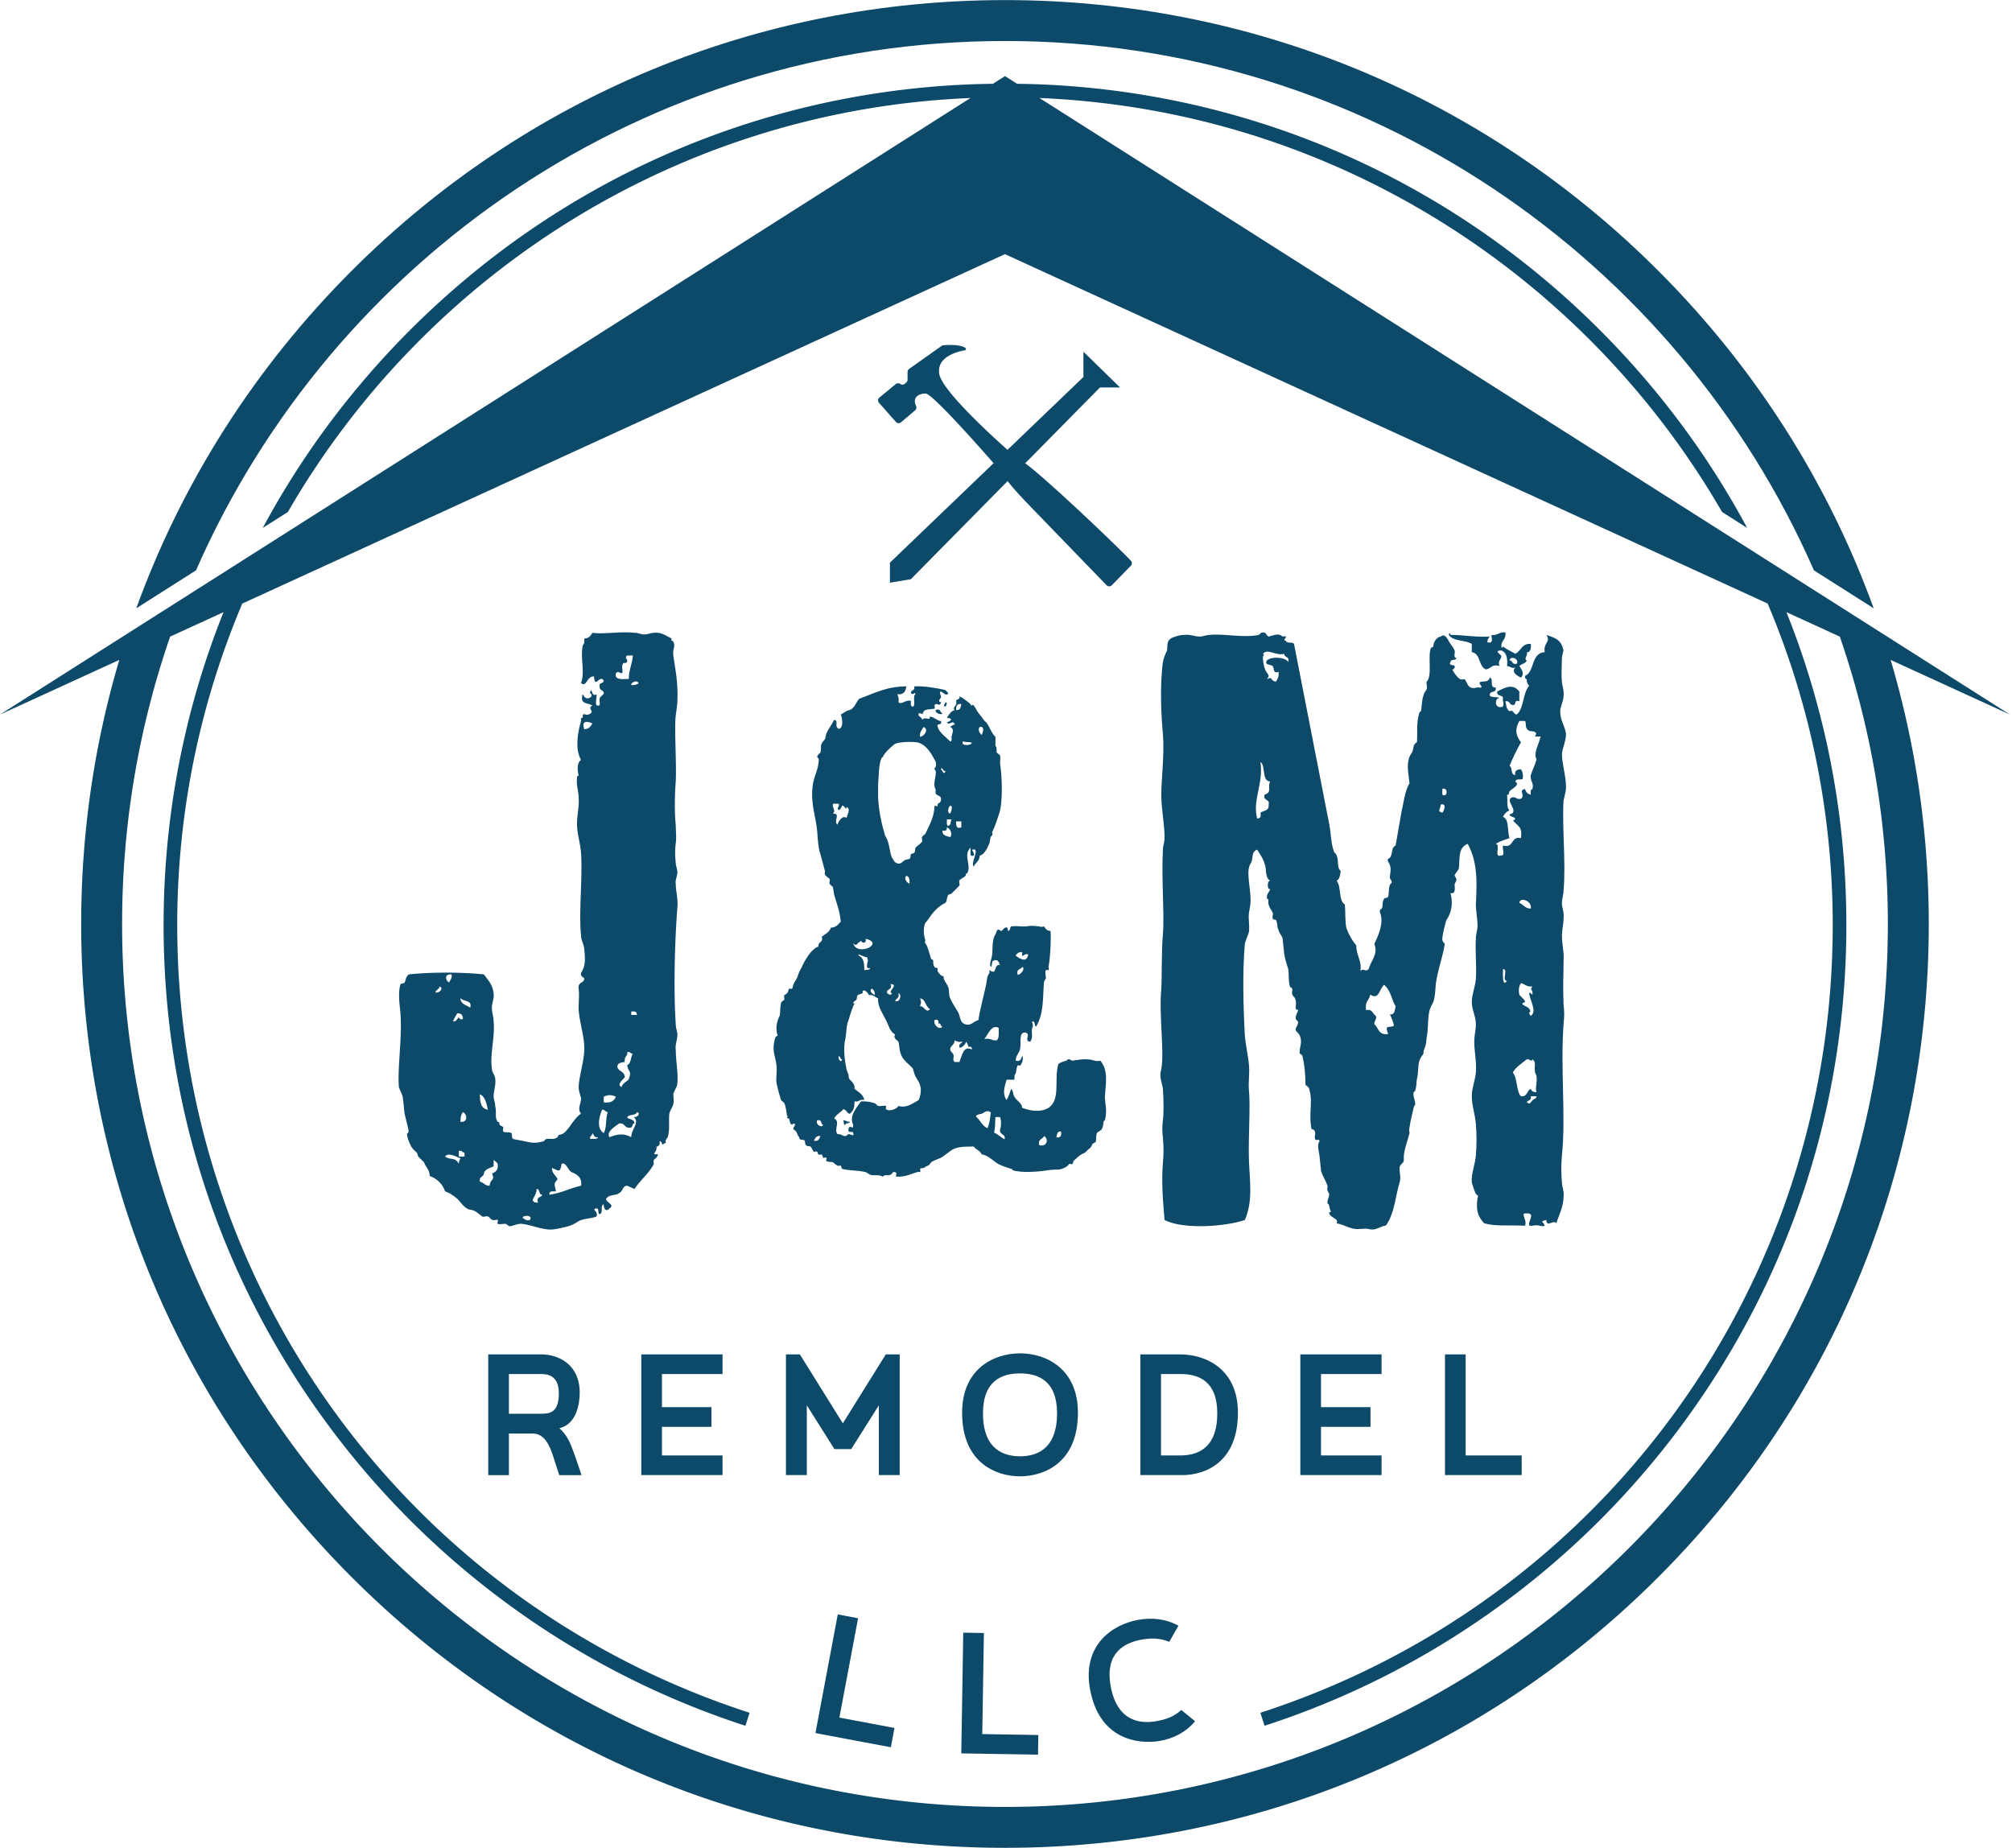 <svg xmlns="http://www.w3.org/2000/svg" xml:space="preserve" style="fill-rule:evenodd;clip-rule:evenodd;stroke-linejoin:round;stroke-miterlimit:2" viewBox="0 0 710 652"><path d="M190.922 498.827h-11.335v-14.006h11.335c3.105 0 6.281 1.083 6.281 6.859 0 6.931-3.393 7.147-6.281 7.147Zm6.498 5.127c6.137-1.516 7.148-8.809 7.148-12.491 0-10.107-7.509-13.573-13.574-13.573h-18.699v42.597h7.292v-14.656h8.375c2.96 0 5.126 1.949 6.931 7.076l2.455 7.58h7.869l-2.31-6.785c-1.732-4.911-2.743-7.222-5.487-9.748ZM226.302 520.487h28.663v-6.931h-21.371v-10.108h17.472v-6.931h-17.472v-11.696h21.371v-6.931h-28.663v42.597ZM297.42 502.22l-15.162-24.33h-4.909v42.597h7.364v-24.62l9.747 15.451h5.92l9.747-15.451v24.62h7.364V477.89h-4.909l-15.162 24.33ZM359.948 513.845c-5.126 0-13.068-1.877-13.068-15.162 0-11.552 6.714-14.079 13.068-14.079 6.353 0 13.068 2.527 13.068 14.079 0 13.285-7.942 15.162-13.068 15.162Zm0-36.316c-9.314 0-20.433 5.486-20.433 20.937 0 18.267 12.635 22.455 20.433 22.455 7.797 0 20.432-4.188 20.432-22.455 0-15.451-11.119-20.937-20.432-20.937ZM416.338 513.556h-6.642v-28.735h6.859c6.497 0 12.995 2.527 12.995 13.862 0 13.285-8.014 14.873-13.212 14.873Zm.072-35.666h-14.006v42.597h14.872c7.726 0 19.566-4.259 19.566-22.021 0-15.378-11.262-20.576-20.432-20.576ZM458.865 520.487h28.663v-6.931h-21.371v-10.108h17.472v-6.931h-17.472v-11.696h21.371v-6.931h-28.663v42.597ZM517.203 477.89h-7.291v42.597h27.074v-6.931h-19.783V477.89ZM354.64 14.47c127.45 0 237.27 76.92 285.47 186.78l21.08 13.39c-16.05-44.27-41.76-84.85-76.04-119.13C523.58 33.94 441.72.03 354.64.03c-87.07 0-168.94 33.91-230.51 95.48-34.281 34.28-59.991 74.86-76.041 119.13l21.08-13.39C117.37 91.39 227.19 14.47 354.64 14.47ZM302.8 570.994l-7.166-1.349-7.876 41.862 26.606 5.006 1.282-6.811-19.441-3.658 6.595-35.05ZM347.206 576.204l-7.293-.118-.692 42.597 27.074.441.113-6.931-19.783-.322.581-35.667ZM407.948 607.33c-5.122.893-13.766.493-16.047-12.595-1.984-11.379 4.696-15.108 11.026-16.212 3.129-.545 6.417-.605 9.669.807l3.256-5.697c-4.54-2.507-9.445-2.898-14.069-2.093-9.389 1.637-19.827 9.026-17.174 24.247 3.136 17.995 17.014 19.827 24.695 18.489 4.553-.793 9.023-2.892 12.424-6.929l-4.872-3.989c-2.711 2.525-5.779 3.427-8.908 3.972Z" style="fill:#0d4969;fill-rule:nonzero"/><path d="M316.148 148.883a1.29 1.29 0 0 0 1.803.13l4.985-4.229c.436-.37.596-.993.344-1.506-1.403-2.865.711-4.415 3.343-4.415 2.22 0 17.145 16.781 23.999 24.57l-36.58 35.097v7.074l7.381-1.23 34.15-34.622c2.303 3.022 6.399 7.275 7.873 8.798l27.047 27.945a1.29 1.29 0 0 0 1.851.004l6.709-6.87a1.285 1.285 0 0 0 .012-1.792c-6.92-7.202-30.997-29.912-37.297-34.365l26.397-26.762h7.074l-12.918-12.61v8.919l-26.799 25.713c-7.683-6.871-23.232-21.361-24.081-26.841-.942-6.081 6.559-7.869 9.054-8.292.38-.065.527-.562.221-.797-1.795-1.378-6.477-1.1-7.797-.99-.23.019-.445.099-.633.233l-11.475 8.128a1.29 1.29 0 0 0-.545 1.053v2.745c0 .372-.16.726-.44.972l-.517.451a1.29 1.29 0 0 1-1.477.157l-.283-.157a1.29 1.29 0 0 0-1.447.131l-5.773 4.744a1.292 1.292 0 0 0-.148 1.852l5.967 6.762Z" style="fill:#0d4969;fill-rule:nonzero"/><path d="M666.19 326.02c0 171.79-139.76 311.55-311.55 311.55-171.79 0-311.551-139.76-311.551-311.55 0-35.488 5.974-69.592 16.952-101.392l18.839-8.63c-13.872 34.645-21.151 71.968-21.151 110.422 0 64.01 20.05 124.96 57.981 176.28a297.79 297.79 0 0 0 64.98 64.36c25.18 18.24 52.89 32.32 82.35 41.87l1.48-4.58C143.71 565.21 62.539 453.52 62.539 326.42c0-40.22 8.19-78.558 22.957-113.453L354.64 89.672l269.138 123.292c14.771 34.899 22.962 73.241 22.962 113.456 0 127.1-81.17 238.79-201.98 277.93l1.48 4.58c29.46-9.55 57.17-23.63 82.35-41.87 24.87-18 46.73-39.66 64.99-64.36 37.92-51.32 57.97-112.27 57.97-176.28 0-38.448-7.28-75.773-21.146-110.421l18.834 8.629c10.978 31.8 16.952 65.904 16.952 101.392Zm43.091-73.887L366.816 34.582c4.055.168 8.09.418 12.104.748h.01l.01.01c97.78 8.08 182.05 64.54 228.75 145.32h.01l8.84 5.62c-13.61-25.37-31.03-48.87-51.95-69.8-52.35-52.35-120.8-82.75-194.19-86.56a308.11 308.11 0 0 0-11.479-.353l-4.281-2.719-4.28 2.719c-3.838.054-7.667.157-11.48.353-73.39 3.81-141.84 34.21-194.19 86.56-20.92 20.93-38.34 44.43-51.961 69.8l8.851-5.62C148.3 99.87 232.57 43.41 330.36 35.33c4.014-.33 8.049-.58 12.105-.748L0 252.133l42.105-19.289c-8.861 29.856-13.456 61.161-13.456 93.176 0 87.07 33.91 168.93 95.481 230.5C185.7 618.1 267.57 652 354.64 652c87.08 0 168.94-33.9 230.51-95.48 61.57-61.57 95.48-143.43 95.48-230.5 0-32.015-4.594-63.32-13.456-93.176l42.107 19.289Z" style="fill:#0d4969;fill-rule:nonzero"/><path d="m388.758 398.515-.014.029c.034-.034.032-.038.014-.029ZM333.693 247.733c-.23.693-1.156 1.388 0 1.62 0-.464.924-1.157 0-1.62ZM330.224 250.508c-.464 1.388 2.543 1.851 2.313 1.157-.926-.231-.463-1.85-2.313-1.157Z" style="fill:#0d4969;fill-rule:nonzero"/><path d="M372.784 401.318c.23-.924.23-2.311 1.62-2.081.23 1.387 0 2.314-1.62 2.081Zm-6.014 2.776c-.693-2.313 1.387-2.08 1.618-3.237 1.62.694 1.389 3.931-1.618 3.237Zm-12.259-2.08c-1.388-.696-2.314-1.853-3.701-2.314.463-2.313.231-2.545.463-5.552h1.618c.463.926.463 3.47 0 4.396-.231 2.08 2.083 1.387 1.62 3.47Zm-6.014-3.933c-1.85-.694-2.544-2.777-3.933-3.933-.694-.924 2.083-1.155 1.85-1.155.696-.232 1.852-1.619 3.24-.463-.464 2.774-.233 3.007-1.157 5.551Zm3.933-35.391c0 1.62.23 3.703-.696 4.397-1.617.23-2.313-.927-4.394-.464 1.387-1.619 2.544-5.32 5.09-3.933Zm-13.88 12.03h-1.619c-.924-.463-.231-1.62-.461-2.546-.233-.694-1.157-1.157-1.157-1.85 0-1.387 1.387-1.387 1.618-3.237.695.463 1.389.693 2.776.463-.463.693-1.387.693-1.157 1.85 0 .924 2.314-.694 2.314-1.85.463.461.693 1.156.926 1.85 1.156-.233 1.156.23 1.156.924-3.009-1.618-3.469 2.313-4.396 4.396Zm-8.79-14.804c2.546-.693.694 2.544 1.62 1.157.694 0 .463 1.157 1.157 1.157-.926 1.387-3.24-.464-2.777-2.314Zm-5.087-4.857c.461-1.852.461-1.156 0-2.776 2.081.23 1.85 3.007 3.47 3.7-1.157 1.85-2.083-1.156-3.47-.924Zm-.463 33.075c-2.083 1.157-4.396 3.007-7.17 2.083-.463 1.157-3.47 2.081-4.396 1.157-.231 0 .232-.927 0-1.157-.694-.231-1.851.23-2.775 0-.232 0-.926-.926-1.156-.926-1.389-.461-2.546-.694-4.857-.694-1.389 2.083-4.396 5.09-2.777 8.327 0 2.083-.926-.23-1.619 1.157-.463 2.313 1.387.693 1.619 1.619.464 1.618-.926.461-1.619.461-.231 0-.694.696-1.157.696-1.157 0-1.157-.696-2.776-.696-1.387-1.85 1.156-4.163-1.157-5.55.696-1.387 2.313-2.081 3.24-3.237 1.387.23 1.619 2.543 2.776 1.156.924-.926 1.157-2.083 1.157-3.933 1.617.463 1.617-.924 3.467-.463-.461-2.081-2.08-2.774-3.467-3.931.23-1.389-.696-2.313-1.62-3.239-.463-.461-.463-.924-.463-1.618l-.694-1.852c-.463-2.081-1.387-7.401-.463-10.871.463-2.313.233-4.626 1.157-6.707.23-.926.926-3.239 1.619-4.857 0-.463.464-.695.464-.695 0-.231-.464-.461-.464-.461.231-.696.694-.696 1.157-1.157.231-.463 0-1.157.463-1.62.461-.463 2.311-.463 1.618-1.156.463-1.387 2.083.463 2.313 1.156 1.62-.23 2.083.694 3.239 1.157-.232 2.776 1.618 5.32 2.775 7.633.926 1.85 1.389 4.164 3.239 5.088-.926 1.389.924 2.083 1.157 2.546.463 1.85.23 3.237 1.156 5.087.694 1.62 2.774 3.007 3.931 4.396.233.694.463 1.85.926 2.774 1.387 2.314 2.777 3.933 1.157 8.327Zm-28.22-15.497c.693.233.463 1.157 1.156 1.157-.23 1.389-1.619 0-1.156-1.157Zm-.463-81.65c-1.618-1.387 1.389-3.932-1.618-3.932 1.157-1.157-.232-1.62 0-3.47h2.081c.232 1.62-.924 1.157 0 2.313.693-.463.926-.925 1.156-1.618.927-.232 1.39 2.082 1.62.462 1.62.693 0 3.007 0 3.932-1.156-1.157-2.776.694-3.239 2.313Zm11.566 50.656c-.23.693-1.387.463-2.083.693 0-2.313-.23-4.394-1.85-5.089-1.157-1.387 1.85.695 2.776.463.694 1.85 0 1.389 0 3.47 0 .463.694.463 1.157.463Zm-3.007-9.716c-.693.463 1.85 1.619 1.387-.694 6.94 1.62-3.006 6.477-4.394 1.62 1.388 1.387 1.157-.231 3.007-.926Zm4.627 19.199c-.926-.463-2.083-1.387-1.157-2.313.924.463 1.157 1.157 1.157 2.313Zm6.013-.693c0 .924-1.387.463-1.619 0-.694-1.62 2.082-.926 1.156-3.24 3.24.233-1.387 2.777.463 3.24Zm2.314 0c1.387.463.463 3.47-1.157 2.774.23-.924 1.62-.924 1.157-2.774Zm3.93-38.63c-1.156-.461-2.08-1.85-1.156-2.774 1.156.23 1.156 1.387 1.156 2.774Zm-11.101-34.695c.231-3.238.231-7.632 1.157-9.483 0-.232.23-.232.461-.462.696-1.62 2.546-3.238 3.933-4.395 1.157-1.157 7.403-1.157 8.79-.694 2.081.694 3.7 2.544 5.087 5.089.233.694 1.39 1.619.927 3.238 0 .231-.464.694-.464.694 0 .693.694.925.464 1.619 0 1.851-1.157 3.932 0 6.014-.694 2.544 1.85 1.387 1.85 3.239 0 .925-.463 1.387-1.157 1.618 0 1.62-.463.695-1.157.695 0 3.932-1.85 6.938-3.237 9.945-.232.232-1.156.924-1.156 1.157-.233.23.23 1.157 0 1.617-.464.696-1.62 1.39-2.314 2.083-.23.694 0 1.387-.463 1.85-.23.233-.924.233-1.156.464-.231.463 0 1.387-.464 1.619-.46.231-1.387.231-1.617.461-.926.463-1.389 1.62-2.776 1.157-1.157-.461-1.157-1.157-1.851-2.081-.693-1.62-.693-3.7-1.619-6.246-.231-.694-.924-1.387-.924-2.081-1.157-3.7-2.083-8.327-2.314-12.722v-4.395Zm15.961-20.585c2.08.693.461 3.238-1.157 3.47-.233-1.851.694-2.314 1.157-3.47Zm7.863 15.497c-.693 1.85-1.156-.462-1.619-.462.232-1.62.693.925 1.619.462Zm.463 19.892c1.157.463 2.081 2.313 1.157 3.47-1.389-.463-2.776-.463-2.776-2.313 1.156.231 1.619 0 1.619-1.157Zm0-2.775h1.618c-.693 1.388.233 1.388-1.157 2.313-.693-.232-.461-1.388-.461-2.313Zm1.157-4.857c1.157 0 .231 2.312 0 2.775-1.389-.231-.463-2.545 0-2.775Zm-46.956 111.024c1.85-.463 1.156 1.39 2.082 1.62-.232 1.157-2.776 0-2.082-1.62Zm-1.157 7.171c.463-.924.926-1.851 2.313-1.618-.461.694-.461 2.081-2.313 1.618Zm52.044-112.645v2.082c-1.85.695-1.85-.694-1.85-2.082h1.85Zm0-41.404c-.231.927-.231 2.314-1.85 2.082 0-1.387.232-2.312 1.85-2.082Zm.463 13.185c2.083.463 1.85 0 3.239.463 0 .926-3.933 1.388-3.239-.463Zm6.014-5.088c2.082-.463.926 2.544.693 2.775-.924-.693-1.387-2.082-.693-2.775Zm15.036 79.569c0 .231-.233 1.155 0 1.155.461 0 1.156-.924 2.08-.461-.463 3.007-2.776 1.617-4.393.461-.233-.231 1.387-1.85 2.313-1.155Zm-1.62 7.864c-.693-2.083 1.157-1.85 1.62-2.776 1.156.463-.463 2.776-1.62 2.776Zm26.368 59.675 1.156-.693c.233-.463 0-2.314.464-3.238 0 0 .463-.463.693-.463 0 0 .835-.668.94-.722.674-1.361.451-1.6.68-2.748 0-.23.463-.463.463-.463.924-3.93 0-5.781 0-8.326.23-4.394 1.387-9.251-1.62-12.721-1.62.463-2.776-.463-4.394-.463-1.85-.231-5.089.463-5.552.463-.231 0-.694-.694-1.618-.463 0 0-.233.463-.463.463-1.62.463-2.083.693-2.776 1.156-1.62 5.551.926 12.491-3.47 15.497-2.314 1.388-5.551 1.388-9.251 0-.233-1.85-2.083-2.543-2.777-3.932-.693-.925-.23-1.851-1.156-2.775-.463 1.387-.926 2.775-1.62 3.931-1.62-2.313-.693-4.624 0-7.17h2.776v-1.157c0-.693.464-.924.464-1.156.23-.461.23-2.081.693-2.775 0 0 .924.231.924 0 0 .231.696-1.156.696-1.156 0-.233.461-1.85 0-2.083-.463.694-.463 2.083-2.313 1.62 0-2.313 1.617-2.777 1.617-4.857.233-2.083-.461-5.09 1.62-5.09 2.544.463-.694 3.007 1.85 3.24 1.389-1.851 0-3.703.926-5.32.231-1.157-.693-1.62 0-1.851.924 0 .463 1.618 1.157 1.851 2.774-4.627 2.313-9.947 2.774-15.5 0-.693.463-.924.696-1.617 0-.926-.463-2.083 0-2.777 0-.23.924 0 .924 0 .232-.23 0-.926 0-1.156.693-3.933.926-10.177.693-12.721-1.387 0-1.85-.926-2.313-1.62-.924.463-1.387 0-2.081 0-2.313-.232-2.543-.232-3.933 0-2.08.231-3.006-.232-5.087 0-1.157-.232-.463 1.62-1.62 1.62 0-2.776-2.313 0-2.083 0-.693.23-1.154-1.157-1.85 0-.23.924-.693 1.618-.924 2.081-.693 1.85-.463 3.933-.693 6.246-.233 2.08-1.157 3.237-.463 4.394.693-.463 0-2.081 1.156-2.314 1.62-.463 1.62.927 2.081 1.62-1.618-.23-1.387 1.387-2.081 2.313-1.389.464-1.85-1.619-1.62.464-.924 1.156-.924 2.543-1.156 3.93-.924 4.396-2.081 8.327-2.776 12.723-1.618.463-2.544 1.85-3.931 1.618-2.777-.231-2.314-2.774-3.24-4.394-.924-1.62-2.08-3.237-2.774-4.857-.696-1.85-.232-3.007-.696-3.933-.461-1.387-1.85-2.544-1.617-3.931-.694.231-1.62-.926-2.083-1.62-.23-.232 0-.926 0-1.156-.23-.233-.924 0-1.157-.463-.463-.694-.463-1.387-.463-2.314-.23-.463-.461-.23-.693-.463-.694-1.85-1.157-4.624-2.081-5.55-.232-.231 0-.926 0-1.157-.693-1.85-.693-4.857 0-6.013 0-.231.694-.694.924-1.157 1.85-2.776 3.47-4.627 6.246-6.014.463-.693.463-2.082.924-2.776.464-.23.927-.23 1.157-.463l2.776-2.774c.231-.463-.23-1.389 0-1.85.694-.927 2.314-1.157 2.314-2.083 0-.694.23-.231.463-.463 1.619-3.007-1.62-6.244 1.156-9.021.231 1.157-.693 3.47 1.157 2.777.461-1.39-1.85-2.314.461-2.083.926 1.389-1.618 4.626-.461 6.013.461-1.387 2.081-1.85 2.081-3.93 1.85-.233 3.006-3.47 3.469-4.396.464-1.851 0-1.851.927-2.775.23 0 0-.925 0-1.156.924-1.62 1.85-4.627 2.313-6.015 1.617-4.163 1.154-13.877.461-18.272 0-.695.232-1.852 0-2.777 0 0-.924-.693-1.157-.925-.23-.925.233-1.85-.461-2.313v-3.237c-1.389-1.157-2.313-4.165-3.239-5.09-.924-.693-1.85-2.313-2.313-2.775-1.157-1.157-2.081-4.164-2.775-3.239-.232.464-.463-.463-.463-.463-1.389-1.155-2.546-2.081-3.933-2.775.463 1.157-.924.925-1.156 1.62 0 .23.232.693 0 1.155-.231.927-1.387 1.389-.463 2.082-1.387.463-2.081 1.62-2.775 2.777 2.544.231 1.157 1.156 0 1.618.694 1.388 2.081-1.157 2.775.695-.694.23-1.157.462-1.618.925 1.618.693.694 2.082.461 3.47 0 .693.233 1.618-.461 1.618-1.62-1.618-3.933-3.238-4.396-5.088-.693-1.62 1.62-.232 1.157-2.082-1.62-.231-2.314-1.388-3.931-1.62 0 1.852-1.389-.231-2.776 1.157 0-1.157-1.62-.925-1.157-2.313 2.081 0 .924 1.156 1.62-.462.461-1.157 3.237-.925 3.93-1.157.233-.231 0-.925 0-1.157.694-1.388 1.851.926 2.314-1.156-1.387 0-.231-1.388 0-1.619 0-1.156-.924-2.081 0-2.081.463 0 2.082 2.081 2.543.462-.693-.462-.461-.926-1.617-1.157-2.083-.462-6.94-1.387-10.41-1.157.463 1.62-1.156 1.157-1.156 2.314.926 1.156 1.389-.694 1.619.463-1.156.693.231 3.931-.926 4.395-.924 0-.693-1.157-.693-2.082-2.081-.463-3.238 1.618-4.394.462.23-1.157 0-2.082-.463-2.775 2.082.231 3.006-.695 3.237-2.777-6.938 0-11.564 2.545-16.654 4.395-1.157 1.388-1.617 3.239-3.237 3.932-1.387.232-2.313 1.157-3.24 1.62.233 0 1.39 4.626-.693 5.088-1.85-1.156.232-2.775-1.62-3.238-.693 1.388-2.311 3.701-2.774 4.858-.463 1.85-.233 1.85-1.157 2.775-1.156 1.389-.463 1.851-.926 3.932-.23.232-1.156.925-1.156 1.62l.463.462c.232.463 0 1.388 0 1.62-.231 2.775-1.851 5.32-2.081 8.327-.696 6.245 1.157 10.64 1.618 15.497.232 3.47.463 6.476 1.156 8.327l1.62 6.013c0 .463-.231.926 0 1.157.23.693 1.387 1.156 1.62 1.62.23.463-.233 1.156 0 1.617 0 .233.924.926 1.156 1.157l.461 2.776c.926 3.239 2.083 6.014 2.313 9.484-.924.926-1.617 2.082-3.467 2.082-.463 1.618-2.083 2.314-3.24 3.238.694 2.082-1.387 1.619-1.156 3.469-1.157.231-2.081 1.388-2.777 2.083-1.156 1.387-2.08 3.007-2.774 4.394-.693 1.62-1.157 2.081-1.62 3.47-.463 1.62-1.156 2.313-1.619 3.237l-.463 1.62c-.231.231-.924 0-1.155 0-.232.463-.232 1.387-.696 1.62 0 .23-.924.693-.924.693-.232.463 0 1.157 0 1.62-.232.23-1.156.694-1.156 1.157-.463 1.617-.233 3.467-.463 4.394-1.157 2.313-1.62 4.857-.694 7.17-.926.232-.926.693-1.156 1.62-.927 3.7.23 5.32.693 8.789.233 2.081-.23 4.394 0 6.245.233 1.389 1.387 5.552 1.62 6.013.23.463.693.463 1.156 1.157.694 1.619.694 3.239.924 4.396.233.23.696 0 0 .461-.23.232.696.693.696.463.461 1.387.231 1.85 1.155 2.313-.231-.23 1.156-.926.926 0 0 .694-.694.694-.463 1.62 1.156.463 1.389 1.85 1.619 2.313.463.231.231.694.694 1.157.233.23 1.157 0 1.62.461.23.463 0 1.156.463 1.619.461.463 1.156.233 1.617.463.463.463.696 1.388 1.157 1.851.232 0 .926-.231 1.157 0 .232 0 .232.926.463.926.232.23.926 0 1.156 0 .231.23.463 1.156.463 1.156.231.231.924-.232 1.157 0 .23.231-.233.924 0 1.155.693.463 1.62.232 2.313.463.461.233.924.926 1.618 1.157.232.232.695 0 1.156 0 .233.232.233.926.463 1.156 2.544.694 5.553.463 8.327 1.157.233 0 1.39.926 1.62.926 1.387.461 3.007-.233 4.394.694.696-.927 1.852-.233 2.776-.694.694-.233.463-1.157 1.62-.926 1.387.693-.926 1.62 1.157 1.62 3.006 0 5.32-1.388 6.707-1.62.23-.231.693 0 .926 0 .23-.231 0-1.157 0-1.157.461-.463 1.387 0 1.85-.693.463-.463.463 0 .924-.463.696-.231.696-.694 1.157-1.157.926-.694 2.546-1.157 3.47-1.618 1.619-.926 3.47-2.776 4.857-3.239 1.85-.694 4.163-.694 6.709-.694.693 1.157 2.313 1.388 2.774 2.777 2.313.23 3.933 2.311 6.016 3.467 1.387.696 3.007 1.157 4.394 1.62.463 0 .463.463.463.463 3.237 1.157 10.177.463 12.721 0 3.933-.463 3.7.231 6.246-1.156 0 0 .924-.694.924-.927.233-.23.926 0 1.157 0 .232-.23.463-.924.463-1.156 1.156-.924 1.619-1.618 2.776-2.311 1.618-.696 1.387-.696 2.313-1.62 1.157-.926 1.157-.926 1.618-2.083Z" style="fill:#0d4969;fill-rule:nonzero"/><path d="M297.61 395.304c.23.694 0 1.62.693 1.62 0-.926 1.387-.23 1.62-1.157-1.157.231-1.157-.463-2.313-.463ZM443.625 288.793c-1.734-6.648 2.313-12.142 1.158-19.948 2.022 1.445.288 6.65 3.467 6.939-1.155 1.734.87 3.759-2.022 4.626-.579 2.312 2.022 1.445 1.446 3.469.288 2.314-1.736 2.024-2.891 2.89.288 1.446 0 2.024-1.158 2.024Zm2.024-58.114c1.734-2.024 4.626.867 7.517 0 0 1.446 2.025.867 1.446 2.891-1.157-1.734-5.783-2.024-7.517-.578-1.157 1.735 1.446 1.446 2.025 2.023.576.579 0 2.892 2.022 2.025.291 1.446-.288 2.602-.867 3.469-2.313-.289-.867-2.023-3.18-.867 1.446-1.735-.29-1.735-.867-4.048-.29-.867-.579-2.313-.579-4.048.579-.289.289-.867 0-.867Zm37.876 120.278c3.18 2.025 3.18-2.025 4.917-3.471 2.6 2.316 2.6 5.496 4.046 7.52-.288 1.446-.288 3.18-2.025 2.889.579 1.158 1.158 2.604 1.446 4.049-1.734.867-3.467-.578-2.022 2.892-3.47.579-3.47-2.313-4.916-3.47 0-1.446.867-1.446.579-2.892-1.158-.579-1.158-2.601-3.47-2.022-.579-3.182 1.157-3.47 1.445-5.495Zm24.867-67.078c2.312-.578 1.155 2.314.576 2.89-2.022-.576-.576-1.155-.576-2.89Zm.576-5.493c2.025-.868 2.025 3.18 0 2.024v-2.024Zm23.709 17.346c-.867-2.601 0-6.65-2.313-7.517.579-1.155 1.158-1.734 2.313-2.312-1.155-.867-.577-3.469-.867-5.493.867.289.579-.867.867-1.157.578-.867 4.049-2.313 2.024-3.469.291-1.158 1.734-.579 2.604-.868.288-1.446 0-2.602-.579-3.469-1.446 0-2.313.577-2.025 2.023-1.734 0-.867-2.892-2.024-3.18 1.157-2.891 2.603-5.783 4.049-8.385-1.734-2.313-2.313-4.337-.579-7.517h2.025c.579.867-.291 2.602 1.445 3.469.867.29 3.468 0 2.025 2.025h2.022c-.867 3.469-2.601 5.782-1.446 8.094-.576 2.025-1.445 3.76-2.022 5.494-.29 2.314 1.155 2.602.577 4.916-.867.288-.577 1.446-.577 2.024-1.157-.29-1.736-.867-2.024-2.024-2.604.578.288 2.024-1.446 3.469-1.446.29-1.734-.579-2.892-.579-3.47.869 2.892 5.205-1.157 6.072 0 .867 1.736.867 2.024 1.445 0 .289-.579.867-.867.579 1.734 2.313 3.471 2.025 2.892 6.36-3.759-.867-2.313 3.761-6.362 2.603-.288 1.158.867 3.759-.576 3.471-2.892 1.155 0-4.05-2.025-4.05 1.446-.867 3.18-1.445 4.914-2.024Zm3.47 22.841c.288-2.312 4.626-.576 4.049 2.025-2.024 0-2.603-1.446-4.049-2.025Zm.579 28.337c1.446.288 2.025 1.446 4.047 1.155-1.156 1.446.29.867 0 2.892-.577-.288-.577-.867-1.156-.579.289 2.892 2.892 6.362.579 8.096-1.445-1.734.577-.867-.579-2.601-.578-.579-2.024-1.158-2.312-1.446-.291-.867.867-.579.867-.867 0-.869-2.025-2.315-2.025-2.603-.288-1.155-.288-2.892.579-4.047Zm5.492 38.455c-1.155 0-1.734-.291-2.022-1.158-1.445.579-1.157 2.892-3.47 2.604-1.734-1.737-1.158-6.362-2.892-8.387 1.158-2.024 3.18-3.179 4.917-4.625 1.155-.288 1.733 1.157 2.022 0 1.445.867.578 2.601.869 4.046 0 1.158.576 1.158.576 2.025.291 2.313-.576 4.049 0 5.495Zm-1.445 2.889c-.867.87-.867 1.736-2.022.579.576-.579 1.733-.579 1.445-2.022h2.022c0 .867-.867.867-1.445 1.443Zm-10.409-46.26c2.025-.288-.576 4.337 1.446 4.047-1.734 2.603-1.446-2.601-1.446-4.047Zm-82.114-31.226c-1.155-.29-1.155 3.468 0 2.892-.288 1.155-1.445 1.734-1.155 3.468.867 0 .288 1.157.579 2.024.288 1.158.867 1.734 1.446 2.892.288.579-.291 1.446 0 2.025 0 .578 1.155.288 1.155.578.579.867.288 2.313.867 3.468.291 1.158 1.157 2.025 1.446 2.892l.578 5.495c.289 2.022.867 3.468 1.446 5.492.288 1.734 0 4.337.579 6.071 0 .291.579.291.867.867 0 .579-.288 1.446 0 2.025.288.867.867.579 1.155 2.025.291.866 0 2.024 0 2.891.291.579.87.288.87.579 0 .576-.87 1.443-.87 2.889 0 .291.87 1.158.87 1.158 0 1.445-.87 1.733-.87 2.891.291.867 1.158 1.155 1.446 2.025 1.158 2.601-.288 4.046 0 6.359 0 0 .579.291.869.579.867 3.47 1.155 6.938 1.155 10.409.867.866 1.158.578 1.446 2.024 1.158 4.047-.288 7.805.579 13.01 0 .869.579.578.867.869 1.158.867 0 2.313.579 3.468.288.291 1.734-.288 1.446.579-.867 1.446-.291 2.891 0 4.916l.579 5.492c.576 2.025 1.733 3.471 2.312 5.493 0 .291-.29.867 0 1.446 0 .29.576 1.157.576 1.157 0 1.446-.866 2.313-.576 3.468 0 0 .576.291.576.87 0 .576.579 2.022.579 2.022 0 .29-.867 0-.579.578.579 1.734 3.471 1.734 2.604 3.471 2.892.579 5.204 2.313 7.808 2.024 2.601 0 1.734-.29 3.467 0 2.025.577 3.183-.29 4.05-.578.867-.291 1.155-.579 2.022-.579 3.182-4.338 3.47-10.988 4.916-15.325.579-2.022-.288-3.759 0-5.492.288-.867 1.158-1.158 1.446-2.025v-1.446c0-2.313 1.734-6.938 2.024-8.384 0-.579-.29-1.155 0-2.024.288-2.313 1.155-5.493 1.446-6.939 0-.288.576-1.157.576-1.157 0-1.446-.867-2.889-.576-4.335 0 0 .576-.291.576-.579.579-2.024.291-2.313.579-4.049.579-2.022.291-4.626.867-6.359.291-1.158 1.158-2.025 1.446-2.604 0-1.155.291-1.734.579-2.313.579-2.024.29-1.733.579-3.47.578-2.892.288-6.071.866-8.963.291-1.446 1.158-2.891 1.446-3.468.867-2.315.579-5.204 1.158-8.095.867-4.629 2.313-8.387 2.892-12.434 0 0-.87-.867-.87-1.445 0-2.025 1.158-6.072 1.446-6.939 2.024-2.891 2.312-6.362 1.445-9.541 2.024.576 1.446-2.313 1.446-2.892 0-.579.578-1.158.578-1.446.289-.867-.578-1.445-.578-2.024 0 0 1.158-1.734 1.445-2.025.58-3.18-.578-7.517 3.181-8.963 3.761 6.65 3.181 14.746 2.891 21.396 0 2.604.579 4.917.579 7.517 0 1.446-.579 2.892-.579 4.338-.288 4.916.29 9.829 0 14.458-.288 2.891-1.445 5.492-1.445 8.095 0 2.601 1.445 5.205 1.445 7.806 0 2.024-.577 4.049-.577 6.071 0 3.758.867 7.229.577 10.987-.288 2.892-1.445 5.495-1.445 8.387 0 3.179 1.157 6.359 1.445 9.83.29 3.467.29 7.517 0 10.987-.288 3.468-1.734 6.647-1.445 9.539.29 1.158 1.157 3.758 1.445 4.049.29.579 1.157.579.579 1.446-.579 4.337 0 6.359 2.313 8.963 4.049 1.155 8.096.579 14.458.867.867-2.313-2.025-4.626.579-4.338 4.046-.288-1.446 4.917 2.022 4.338 2.312-.579 3.182.579 4.337 0 0-.288-.867-1.446-.867-1.446 0-.288 1.446-.579 1.446-.579 0 2.892 2.603-.288 3.47 1.158 1.155-3.18 2.601-6.071 2.601-9.542.291-1.446-.579-3.47-.579-4.916-.288-2.892-.288-6.359 0-9.539 1.446-13.591-.576-30.65.579-46.262.291-3.18.291-4.338 0-6.939-.288-6.362 0-10.408 0-15.324.291-2.892-.579-5.784-.579-8.963 0-2.025.579-4.05.579-6.071.291-2.025-.579-3.759-.579-5.496 0-1.445.579-2.891.579-4.337.867-10.409-.579-21.972 0-31.802.291-1.446.867-3.181.867-4.627 0-4.048-1.446-8.385-1.446-11.854.291-2.313 1.446-4.625 1.446-6.939-.288-2.603-2.022-4.915-2.022-7.518-.291-1.735 1.155-3.758 1.155-6.071.291-1.446-.579-3.76-.579-4.916-.288-2.602 0-6.65 0-8.384 0-.579.579-2.892.579-2.602-.867-3.76-2.601-4.337-6.071-5.494 1.734 2.602-1.158 2.602-.579 6.071-4.914.29-3.468 6.94-6.938 8.386 0 .577 0 1.156.579 1.156 0 1.156.288 1.735.866 2.313-2.312 2.602-1.736 7.806-4.337 10.119-1.446 0-.867-1.734-2.603-1.156-1.155-.578-1.155-2.313-1.446-3.469 1.446-.29 1.446.866 2.024 1.156 2.313.867.579-2.023 2.892-1.156v-3.47c-2.313-2.891-4.916-1.445-7.805 0-.291 1.734 1.446 1.157 2.022 2.024-.288.867.867 3.469-.576 3.469-2.025.289-2.316-1.734-1.446-2.89 2.313-.869-2.603-.29-2.603-1.157-.289-2.024 2.603-.579 2.024-2.891-2.313.289-.579-3.181-2.024-3.471-.289 1.157-1.158 1.446-2.892 1.446-2.313.289 2.025 2.602-1.446 2.025-3.758 1.156-3.47-2.025-4.625-2.892-.289 0-1.159.29-1.446 0-.867-.289-2.313-2.313-2.892-3.469.288.288 1.158-.579.867-1.158-.288-.577-2.312 0-1.446-1.445 0-1.157 2.024-.289 2.024-1.445-1.157 0-.287-1.735-.578-2.602-.288-.868-.867-1.446-1.446-2.314-.866-1.156-1.733-4.048-3.467-2.602-1.737.289-2.604 2.314-2.604 3.47-.288.578-.867.288-.867.578-1.157 3.181.579 9.831-1.445 11.854-.289.289.288 2.025 0 2.602-.289.868-.867.868-1.158 2.314-.576 1.445-.576 3.759-.867 5.493 0 0-.579.289-.579.578-1.155 3.47-.576 6.94-.867 10.409-1.734.867-.867 2.602-2.022 4.048-2.025 2.892-.869 7.517-.579 10.409-1.736 2.891-2.024 6.65-2.891 10.407l-2.025 11.566c-1.734.867-.867 2.892-2.025 4.337-.288.289-1.155.289-.576 1.446 1.446 2.025.576 4.047.576 5.493 0 .867.87.867.579 2.024 0 0-.579.288-.579.579-.576 2.022-.288 2.892-.576 4.047-.29.867-1.157.29-1.445.867-.87 1.157-.291 2.891-.87 3.47-.288.288-.867.288-.576 1.446 1.446 3.47-.579 8.096-2.025 10.987 1.446 3.759-1.158 5.783-2.025 8.963-1.445 1.158-1.445-.579-2.891.579.579-3.759-1.446-5.204-1.446-8.963-1.446-1.736-2.601-3.758-3.468-6.074-.578-2.601-.29-5.492-.578-8.384-2.313-1.445-1.158-6.359-2.892-8.384 1.158-.579 1.158-2.024 1.446-3.47-1.446-1.155-.579-3.471-1.446-5.492-.288-.867-.867-.579-1.158-2.025-.867-2.604-.867-6.071-1.446-8.963l-12.43-63.609c-.579-.867-2.604 0-2.892-1.156-1.736 0 1.734-2.024-1.157-1.446-1.446-1.446-3.468-.288-4.914 0-1.158-.578-.579-1.446-2.025-1.446-.866 0-.866.579-1.445.868-5.495 1.157-12.722-.579-17.35 0-1.155 0-2.312.578-3.468.578-1.736 0-3.47-.867-5.495-.578-1.733 0-3.179.578-4.625 1.157-1.734 1.156-1.155 2.602-1.446 4.337-.579 1.156-1.155 2.602-1.446 4.047-1.155 8.385-.578 19.662 0 25.444.579 7.228-.578 16.191-.578 21.396 0 5.204 1.157 10.117 1.157 15.322 0 1.445-.579 2.603-.579 4.049-.578 9.83.579 22.842 0 29.78-.578 6.362-.288 14.746-.578 19.371-.867 8.963 1.157 22.554 0 28.337-.867 2.892.29 4.626.578 6.938.291 4.338.291 8.963 0 10.988-.288 2.312-.288 4.337 0 6.071.291 3.759.291 5.783 0 8.963-.578 6.65 0 13.588.579 20.238 6.65 3.471 21.684 2.313 28.334 0 2.892-6.65 1.737-13.588 1.446-20.817-.288-8.672.579-18.793 0-24.864-.288-2.891.291-5.783 0-8.963-.288-3.47-1.155-6.94-1.446-10.408-.578-10.7-.866-22.554 0-32.384.291-1.445 1.158-2.891 1.446-4.337.291-2.025-.288-4.337 0-6.65.291-1.734.579-2.892.579-4.337 0-4.626-1.734-10.409 0-13.01 1.158-1.736 0-4.049 2.313-4.916.867 1.446 2.024 2.891 2.603 4.916.867 2.022 0 4.914 2.022 6.071Z" style="fill:#0d4969;fill-rule:nonzero"/><path d="M535.28 234.148c-1.734.579-1.446-1.156-2.603-1.156.29-1.735 3.47-.579 2.603 1.156Zm-15.903-6.939v2.891c3.182.579 2.315 4.915 4.916 6.073 1.734 0 2.024-2.025 4.916-1.158-.867-1.734.579-2.312.579-3.469 0-.579-2.892-2.023 0-2.023 1.734.577 2.312 2.602 2.022 5.492.867 0 1.445.869 2.891.579-1.446 1.446.579 2.892 2.025 3.469 1.446-1.446 0-3.179-.579-4.048.867-.867 2.313-.867 2.604-2.023-1.158-.289.576-2.025 0-2.892.866.29 1.733-.867 1.445-2.891-3.182-.288-3.47 2.602-5.495 3.47-1.446-.868-2.891-1.446-4.337-2.602 0 .288-.288.867-.576 0 0-2.314 1.734-2.314 1.443-4.916-2.313-.288-2.601 1.158-4.914.868 0 1.157.867 3.18-1.445 2.602 0-.868.288-1.445.867-2.024-5.205.289-9.252-.578-13.88-.578 0-.579-.576-.868-.576 0 1.443 2.313 5.781 1.734 8.094 3.18ZM223.613 394.109c2.288 2-.857 4.285-.857 7.142-2.856-1.428-4.569-1.141-7.711 0-1.144-2 1.998-3.713 3.426-4.854 2.288-.288 1.716 1.997 4.285 1.425.572-.284.288-1.425 1.144-1.425 0-1.429-1.713-1.429-2.572-2.001.287-1.428 3.144-.572 3.429-2 1.428.285.284 2-1.144 1.713Zm-10.568 5.714c-2.57-1.713-1.713-5.427-.572-8.283 1.144 0 1.144.856 2 .856-.856 2.285-.284 5.426-1.428 7.427Zm0-12.853c1.428-.572 2.285-.859 4.285 0-.572 1.428-1.713 2.285-4.285 1.997v-1.997Zm4.285-149.4c.857-.856.857-.286 2 0 .857-.286-.287-2.285.57-3.427.287-.572 1.143.286 1.428-.858.287-.571-1.141-1.143 0-1.999h2c-.284 3.143-1.428 5.142-1.428 8.284-2 0-5.142.571-4.57-2Zm5.426 120.547v-1.141c1.144-.288 2.001 0 2.001 1.141h-2.001Zm-.856 22.567c-.285.857-2 1.144-2.57 2.857-2-.857.857-2.857 1.141-3.429 0-1.997-2-1.997-2.569-3.426-.287-1.716 1.428-1.716 2.569-2-.284-2 1.144-2 .857-3.429 1.144-.284 1.144.572 2 .572-.856 1.144-.572 3.429-2 3.998.287 2.572 1.716 1.716.572 4.857Zm3.429-139.685c.284.284-2.285 1.142-2.573.57-.284-.286 1.716-1.999 2.573-.57Zm-17.141 160.824c0-1.144.859-1.144.859-2 .569.572.569 1.715 1.997 1.428-.284.857-1.713.572-2.856.572Zm-1.998-144.542c-1.144-3.142 1.141-2.857 2.857-1.999-.572.856-1.144 1.999-2.857 1.999Zm-1.144 161.108c-3.998.86-6.855 2.573-11.14 3.145-.287-1.429 1.141-1.144 2.285-1.144-.572-2.857-.856-2.57.572-4.285-.572-1.429-2-1.998-2-3.998 2.285.856 2.857 2 3.428-1.429 1.429-.856 2.285 2.285 3.426 2.857 1.144.572 4.001 1.428 3.429 4.854Zm-15.14 6.001c-3.998-.287-.285-2.287-.57-4.857 1.429 0 .57 2.001 1.998 2.001-.285 1.141-2.285.569-1.428 2.856Zm-2.857 5.999c-1.426.572-1.713-.288-2.57-.572-.284-1.144 3.714-1.144 2.57.572Zm-13.425-16.282c1.144 2.569-.572 1.713-.857 4.282-1.713 0-2-1.141-3.428-1.428-.285-1.998 1.143-1.428 1.428-2.854.287-1.429 1.428-1.716 3.429-2.572v-2.285c.572.572 1.141.856 1.428 1.428.285 2.285-.856 2.857-2 3.429Zm-1.429-22.567c-2.285-.285-2.856-2.285-2.856-5.429 2 .859 2.284 3.428 2.856 5.429Zm-6.283-35.993c-1.143-.856-3.428-1.144-3.428-3.428.856 1.428 4.285.571 3.428 3.428Zm-3.428 40.278c0-1.716.284-2.572.856-3.429 1.429.572 2.001 3.713-.856 3.429Zm1.428 12.281h-2v-1.998c1.144-.287 1.144.572 2 .572v1.426Zm-2 2.572c-1.429-2.572-2.57-1.144-4.857-2.572 1.143-1.713 4.285.287 5.429.572-.288.572-.572 1.144-.572 2Zm-2.57-66.843c.285 1.429-.572 1.998-.859 2.857-1.428-.859-1.713-3.144.859-2.857Zm1.998 13.71c1.428 0 2 .572 2 2-.856.287-1.144 0-1.428-.572-.572.288-.572 1.429-2 1.429.287-1.141.859-1.713 1.428-2.857Zm-7.711-7.427c.284-.856 1.428-1.141 1.428-1.997 1.713.284 0 2.569-1.428 1.997Zm77.126 59.132c.287-.288 1.428-1.144 1.428-2.001-2.856.288 0-.856-.571-2.569.859-.287 1.428-.857 1.143-2 .572 0 .857.571.857 1.143.572 0 .856-.572 1.428-.572-.572-.856.572-1.713.572-2 .857-2.857.285-5.142.572-8.283.285-1.144 1.141-2.285 1.428-3.429.285-1.141 0-2.285 0-3.428.285-1.426 1.429-2.57 1.429-3.998.284-3.998-.572-7.714-.572-11.712-.287-1.713.572-3.429.572-5.427 0-.859-.572-2.287-.572-3.428-.857-13.141-.287-30.566.572-41.422.284-3.141-.572-5.426-.572-8.283-.287-1.144.572-2.857.572-4.001 0-1.141-.572-2.285-.572-3.426-.287-2.285-.287-4.857 0-6.857.285-2.57 0-3.998 0-6.283-.572-5.998-.287-11.998 0-15.711.285-7.427-.572-18.568 0-23.138.285-2.285.572-3.714.572-5.428.284-6.284-.859-11.426-1.429-15.711-.287-2.857.857-2.857 0-4.856 0-.286-1.143-.286-.571-1.142-2.001-.858-3.429-2.287-6.286-2.001-1.141 0-1.998.572-3.426.572-1.144 0-2-.572-3.429-.572-5.142-.57-10.571.572-14.853 0-.572.858-1.144 2.001-2.857 2.001v1.142c0 .857-.572 1.143-.572 1.428-.856 4.57.857 9.142-.572 13.141 2.001 1.713 2.001-2.571 4.57-2.286.287 4.571 2-.857 3.429 1.428 0 1.142-1.713.572-1.429 2-.284 1.429 1.429 1.429 1.429 2.285.284.572-1.144 1.143-1.429 1.999-.284.858.572 2.571-.572 2.571-1.428 0-.284-2.855-.569-3.998-2 1.143-1.428-3.143-2.287-.572.859.857.859 1.429-.57 1.999-1.428 0-1.428-.856-2-1.427-1.144 3.713 2 2.856 3.429 3.998-2 .858.856 2-.859 2.857-1.713 1.142-2.57-1.143-2.57 1.428-.856 0-.572.572-.572 1.143-1.428 4.857-2 10.283 0 13.712-2 1.428-.856 5.428-.856 5.428 0 .284-.572 0-.572.856-.285 2.857.572 4.856.572 6.856.284 3.142-.572 6.285-.572 9.426 0 3.429 1.144 6.57 1.428 10.284.572 9.427-.856 20.567 0 29.137 0 1.713 1.144 3.429 1.144 4.857.285 3.142.569 5.711-1.144 8.283-.284 1.429.857 1.429 1.144 2.001 0 1.713-2.285 1.141-2 3.426.284 2.572 0 4.857 0 7.426.284 4.573 2 9.427 2 13.713 0 4.57-1.716 9.142-2 13.712 0 1.144.572 2.857.856 3.998 0 2-1.428 3.716 0 5.429-3.141 2-4.857 7.427-7.711 7.427-.572.284-.287.572-.572.856-1.144.857-2 .572-3.429.572-.856 0-1.141.572-1.428.857-3.429.856-3.998.571-6.855 0-1.144-.285-3.429-.572-4.001-.857-.571-.285-.284-1.713-.571-2-.857-.572-2.285 0-2.855-.572-.287-.285 0-1.141 0-1.429-.287-.569-1.428-.569-1.428-1.425 0-.859-.287-.288-.572-.572-1.144-1.716-.287-3.144-.856-5.429 0-1.429-.572-2.57-.572-3.426 0-2.285.856-4.001.572-6.286 0-1.144-1.144-2.285-1.144-3.429-.857-5.141 1.144-11.424.572-16.853 0-1.429-.572-3.142-.572-4.286-.285-1.713.856-3.713.572-5.426-.285-3.141-1.713-4.57-3.429-6.855-7.711-.859-18.854-.859-26.565 0-1.144 1.141-.857 1.713-1.429 2.857 0 .285-1.144.285-1.428.569-1.144 3.714 0 8.855 0 10.856.572 8.286-1.144 19.138-.572 25.424.287 1.144 1.144 2.285 1.428 3.998l.572 5.429c.572 2.285 1.429 5.714 1.429 6.283 0 .287-.572.859-.572.859 0 1.141.856 3.141 1.144 3.713.569 1.429 1.428 1.998 2.284 2.857.285.285.285.857.572 1.426l1.998 2c.572 1.713 2 2.572 2 4.857a8.553 8.553 0 0 1 5.427 5.427c1.715.572 2.857 1.428 4.285 2.572 1.144 1.141 2 2.57 3.429 3.426.572.572 1.428.287 2.572.857.856.287 1.998 1.428 2.854 2 .572.287 1.428-.285 2 0 .288 0 1.144 1.144 1.429 1.144.572.284 1.428 0 2 0 .285.284-.287 1.428 0 1.428.285.285 2.285 0 2.57 0 .572 0 1.428.857 1.428.857 1.428 0 2.572-.857 4.285-.857 3.429.285 7.714 2.285 10.856 1.998.572 0 2.285-.285 3.428-.569 2.857-.572 3.998-1.144 5.427-2.001 2-1.428 4.857-1.144 6.857-2 .857-1.713-2-2.57 0-2.857 1.141 0 .285 2 1.141 2 1.429-.284 0-3.141 1.429-3.428 0 2 1.144 2.572 2 1.428 2.57-1.428-2.857-2.569-.572-3.998.857-.856 3.142-.572 3.998-1.428 1.429-.572 1.144-2.573 2.857-2.573l2.572 1.144c2.276-3.415 4.837-5.131 6.832-8.815-.061-.069-.211-.763.023-1.468Z" style="fill:#0d4969;fill-rule:nonzero"/><path d="m230.755 410.678-.023.04c.013.015.023.011.023-.04Z" style="fill:#0d4969;fill-rule:nonzero"/></svg>